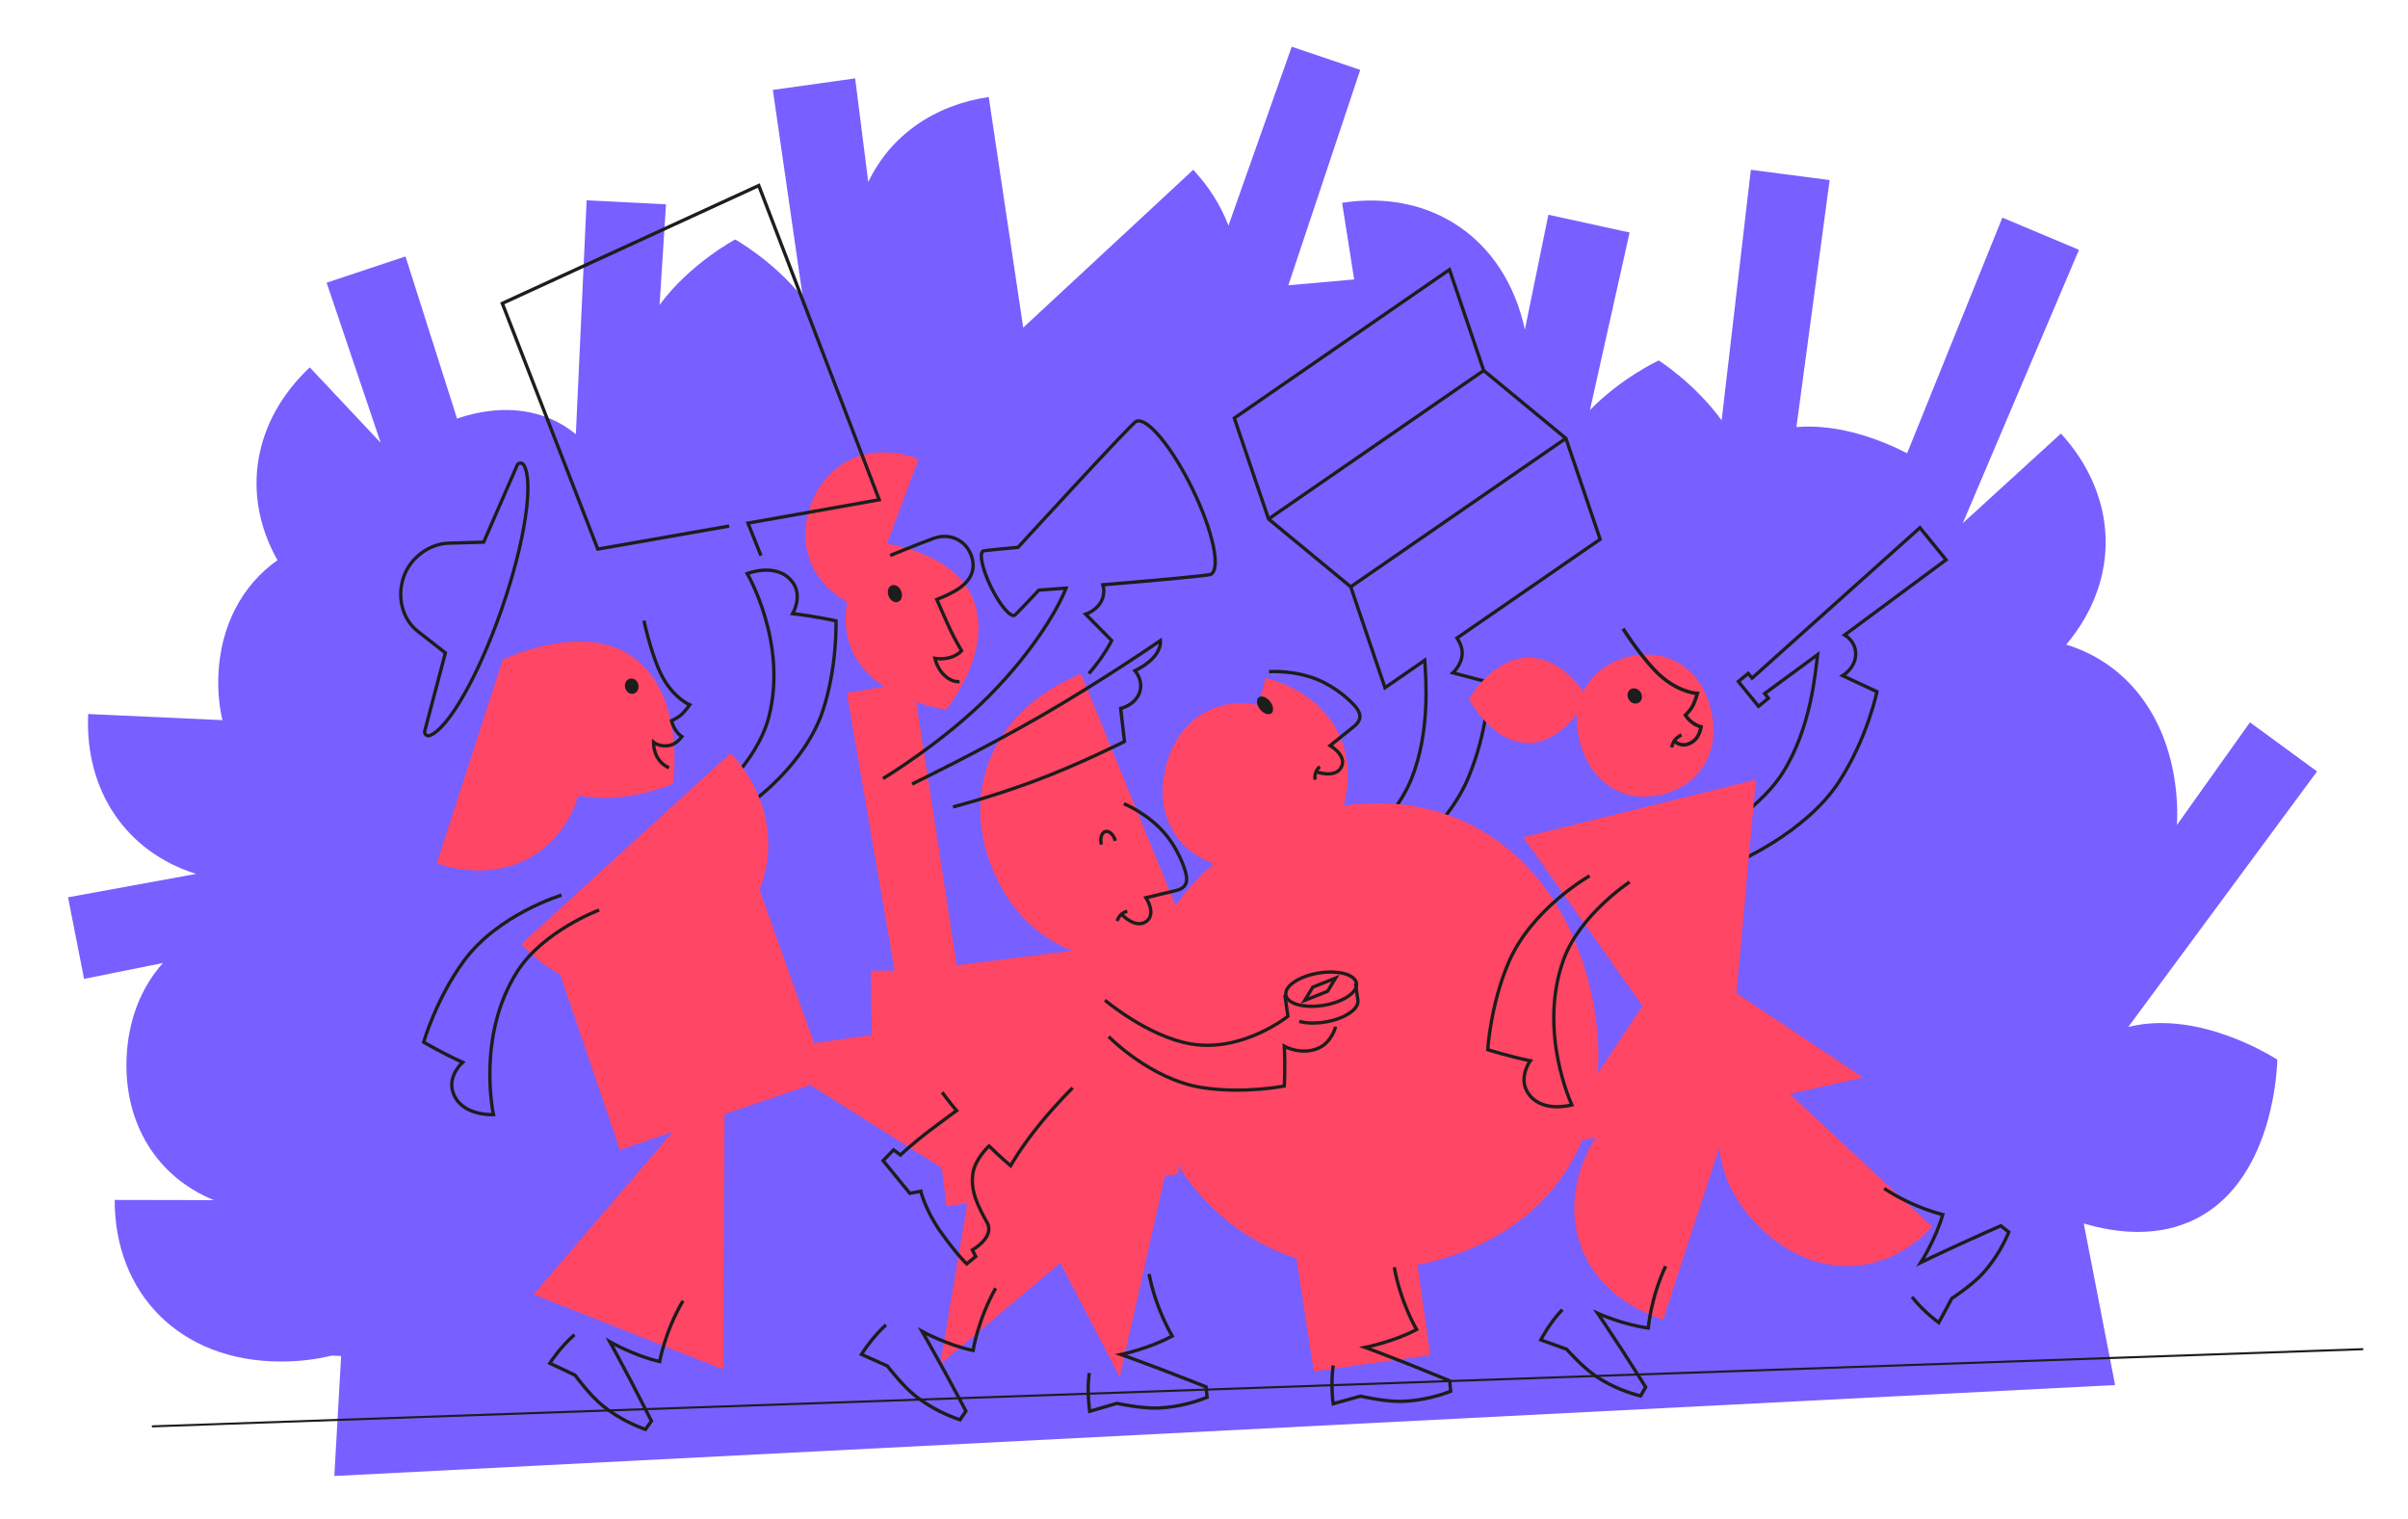 <?xml version="1.0" encoding="utf-8"?>
<svg version="1.1" xmlns="http://www.w3.org/2000/svg" xmlns:xlink="http://www.w3.org/1999/xlink" x="0px" y="0px"
	viewBox="0 0 1152.64 727.1" style="enable-background:new 0 0 1152.64 727.1;" xml:space="preserve">
	<style type="text/css">
		.st0 {
			fill: #FF4646;
		}

		.st1 {
			display: none;
		}

		.st2 {
			display: inline;
		}

		.st3 {
			fill: #FFF56E;
		}

		.st4 {
			fill: #FF4664;
		}

		.st5 {
			fill: none;
			stroke: #1D1D1B;
			stroke-width: 1.6;
		}

		.st6 {
			fill: none;
			stroke: #1D1D1B;
			stroke-width: 1.587;
		}

		.st7 {
			fill: #1D1D1B;
		}

		.st8 {
			fill: #E6B4C8;
		}

		.st9 {
			fill: #00C8F0;
		}

		.st10 {
			fill: none;
			stroke: #1D1D1B;
			stroke-width: 1.692;
		}

		.st11 {
			fill: none;
			stroke: #1D1D1B;
			stroke-width: 0.5;
		}

		.st12 {
			fill: #3200FA;
		}

		.st13 {
			fill: #7D64FA;
		}

		.st14 {
			fill: none;
			stroke: #1D1D1B;
			stroke-width: 1.6;
			stroke-dasharray: 6, 3;
		}

		.st15 {
			fill: none;
			stroke: #1D1D1B;
			stroke-width: 1.25;
		}

		.st16 {
			fill: none;
			stroke: #FF4646;
			stroke-width: 45;
			stroke-miterlimit: 10;
		}

		.st17 {
			fill: none;
			stroke: #FF4646;
			stroke-width: 13;
			stroke-miterlimit: 10;
		}

		.st18 {
			fill: none;
			stroke: #FF4646;
			stroke-width: 4;
			stroke-miterlimit: 10;
		}

		.st19 {
			fill: #FFFFFF;
		}

		.st20 {
			fill: none;
			stroke: #FF4646;
			stroke-width: 3;
			stroke-miterlimit: 10;
		}

		.st21 {
			fill: #785FFF;
		}

		.st22 {
			fill: none;
			stroke: #1D1D1B;
		}

		.st23 {
			fill: none;
			stroke: #1D1D1B;
			stroke-miterlimit: 10;
		}

		.st24 {
			fill: none;
			stroke: #1D1D1B;
			stroke-dasharray: 6, 3;
		}

		.st25 {
			fill: none;
			stroke: #1D1D1B;
			stroke-width: 0.75;
		}

		.st26 {
			fill: #FF6743;
		}

		.st27 {
			fill: #FF5753;
		}

		.st28 {
			fill: #FF7832;
			stroke: #FF7832;
			stroke-miterlimit: 10;
		}

		.st29 {
			fill: #FFE4D6;
			stroke: #FF7832;
			stroke-miterlimit: 10;
		}

		.st30 {
			fill: #FF6743;
			stroke: #FF7832;
			stroke-miterlimit: 10;
		}

		.st31 {
			fill: #FF5753;
			stroke: #FF7832;
			stroke-miterlimit: 10;
		}

		.st32 {
			fill: #785FFF;
			stroke: #FF7832;
			stroke-miterlimit: 10;
		}

		.st33 {
			fill: #FF4664;
			stroke: #FF7832;
			stroke-miterlimit: 10;
		}

		.st34 {
			fill: url(#SVGID_1_);
		}

		.st35 {
			fill: #FF7832;
		}

		.st36 {
			fill: #FF703A;
		}

		.st37 {
			fill: #FF5F4B;
		}

		.st38 {
			fill: #FF4E5C;
		}
	</style>
	<g id="Ebene_2">
	</g>
	<g id="Ebene_4" class="st1">
	</g>
	<g id="Ebene_1">
	</g>
	<g id="Ebene_3">
		<path class="st21" d="M1018.73,491.58l90.37-122.32l-32.11-23.5l-34.97,49.14c0.4-6.97,0.04-14.32-1.16-21.99
		c-5.3-33.68-25.23-56.27-51.83-64.35c26.5-31.55,24.61-71.32-2.52-101.04l-46.98,42.89l55.62-130.84l-36.68-15.4l-45.59,112.78
		c-11.12-5.72-31.79-14.3-52.99-12.53L875.8,86.19l-37.72-4.91L824.1,201.19c-13-17.84-30.12-28.65-30.12-28.65
		s-17.84,8.23-32.92,23.76l18.98-85.01l-38.87-8.5l-11.25,54.98c-9.57-44.12-45.43-67.29-87.49-60.67l5.77,36.66l-31.51,2.81
		l34.41-103.11l-32.79-11.1l-30.28,85.62c-3.59-9.46-9.23-18.5-16.85-26.71l-81.39,75.56l-16.51-110.4
		c-26.53,3.97-47.13,18.7-57.67,40.69l-6.27-49.59l-39.4,5.52l14.38,99.5c-14.06-17.69-32.4-27.91-32.4-27.91
		s-21.48,11.37-36.2,31.3l3.08-48.14l-37.99-1.92l-5.16,111.98c-4.7-3.84-10.07-6.95-16.19-8.92c-14.14-4.56-28.27-2.79-40.68,1.42
		l-24.68-77.59l-37.75,12.56l25.88,76.63l-33.95-36.1c-26.94,25.33-33.25,60.75-15.46,92.29c-17.11,12.07-27.4,31.72-28.3,55.33
		c-0.28,7.44,0.4,14.55,1.96,21.23l-64.27-2.93c-1.66,36.4,17.87,65.88,51.67,76.53l-61.31,11.2l7.67,39.04l37.74-7.59
		c-10.53,11.81-16.71,27.56-17.4,45.62c-1.19,31.21,14.48,56.76,41.81,67.88l-47.49-0.09c-0.09,44.44,30.84,77.24,79.37,77.34
		c8.74,0.02,16.9-0.98,24.45-2.83l4.56,0.18l-3.24,57.44l852.39-43.53l-15-77.34c15.7,4.67,36.28,7.06,54.76-2.77
		c37.4-19.9,37.89-75.63,37.89-75.63S1053.22,482.86,1018.73,491.58z" />
		<path class="st4" d="M362.24,503.22l126.67-18.01l-19.97,85.21L362.24,503.22z" />
		<line class="st22" x1="72.71" y1="682.75" x2="1131.2" y2="645.79" />
		<g>
			<g>
				<line class="st5" x1="710.2" y1="177.35" x2="607.21" y2="248.42" />
				<line class="st5" x1="646.55" y1="280.88" x2="749.54" y2="209.82" />
				<path class="st5" d="M661.18,419.18c0,0,30.38-19.84,41.69-46.98c9.67-23.19,10.1-45.53,10.1-45.53
				c-5.81-1.53-17.49-4.6-17.49-4.6s5.18-4.77,4.34-10.86c-0.29-2.12-1.3-4.23-2.41-5.8l68.53-47.29l-16.39-48.3l-39.34-32.46
				l-16.39-48.3l-102.99,71.06l16.39,48.3l39.34,32.46l16.39,48.3l19.03-13.13c0.64,9.71,2.58,34.53-6.4,56.85
				c-9.02,22.41-36.67,43.45-36.67,43.45" />
			</g>
			<g>
				<path class="st4" d="M758.7,464.02c-17.3-57.49-63.78-85.88-115.52-78.39c0.07-0.26,0.15-0.52,0.22-0.78
				c7.15-27.15-6.87-52.23-37.59-60.32l-3.41,12.96c-20.99-4.22-39.59,7.48-44.76,31.29c-4.61,21.23,5.4,38.28,23.39,44.59
				c-30.67,26.2-45.03,67.28-31.26,113.02c11.99,39.85,38.68,65.44,70.79,75.92l8.33,54.14l55.68-7.82l-6.07-43.18
				c3.59-0.7,7.19-1.56,10.78-2.59C751.01,585.2,778.69,530.45,758.7,464.02z" />
				<path class="st5" d="M667.4,606.59c3.06,17.03,10.68,29.81,10.68,29.81c-10.94,5.84-24.61,8.54-24.61,8.54s8.6,3.17,19.97,7.68
				c8.63,3.43,20.49,8.33,20.49,8.33l0.46,5c-4.9,1.91-13.32,4.51-23.36,4.83c-8.03,0.26-19.8-2.5-19.8-2.5l-13.07,3.63
				c0,0-1.34-9.29,0.03-18.34" />
				<g>
					<path class="st5" d="M607.43,321.5c0,0,11.68-0.94,23.23,3.79c9.05,3.7,16.11,10.4,18.39,13.24c3.04,3.78,2.23,6.65-1,9.24
					c-2.84,2.27-11.34,9.1-11.34,9.1s8.1,4.76,5.41,10.2c-2.85,5.76-11.96,2.38-11.96,2.38" />
					<path class="st7" d="M608.58,341.42c-1.31,1.05-3.74,0.2-5.42-1.89c-1.68-2.1-1.98-4.65-0.67-5.7c1.31-1.05,3.73-0.2,5.42,1.9
					C609.59,337.82,609.89,340.37,608.58,341.42" />
					<path class="st5" d="M629.49,373.21c0,0-0.29-1.82,0.3-3.45c0.59-1.63,1.96-2.85,1.96-2.85" />
				</g>
			</g>
		</g>
		<g>
			<path class="st5"
				d="M809.52,406.06c0,0,30.96-15.77,43.84-36.2c13.68-21.7,15.64-48.43,16.66-56.5l-25.35,18.63l1.82,2.23
			l-4.73,3.85l-9.66-11.87l4.73-3.85l1.83,2.25l80.35-72.01l12.51,15.37l-48.54,35.96c0,0,5.6,3.09,5.27,9.59
			c-0.32,6.43-6.21,9.91-6.21,9.91s10.95,5.11,16.39,7.65c0,0-4.41,21.9-18.07,42.99c-15.98,24.68-49.41,38.77-49.41,38.77" />
			<g>
				<path class="st4" d="M856.7,523.62l35.1-7.86l-60.58-40.32l9.27-102.24l-111.34,27.55l57.05,80.72l-45.03,68.01l22.74-5.09
				c-2.95,4.47-5.38,9.49-7.18,15c-10.09,30.9,4.43,60.83,39.4,72.24l26.84-82.22c1.27,13.72,8.09,27.49,20.87,39.41
				c25.96,24.21,58.87,22.16,81.04-1.61L856.7,523.62z" />
				<path class="st4" d="M755.03,341.54c-0.41,4.23-0.05,8.77,1.2,13.53c5.38,20.45,22.01,29.8,40,25.07
				c17.99-4.73,27.87-21.05,22.5-41.5c-5.19-19.74-21.76-28.85-39.75-24.12c-9.78,2.57-17.18,8.51-21.07,16.56
				c-3.79-5.4-12.85-16.01-25.56-16.29c-17.68-0.39-29.23,19.8-29.23,19.8s10.65,20.68,28.32,21.08
				C741.85,355.89,750.14,347.86,755.03,341.54z" />
			</g>
			<path class="st5" d="M901.9,568.86c13.98,9.27,28.03,12.51,28.03,12.51c-3.24,11.58-10.51,22.95-10.51,22.95s7.98-3.89,18.76-8.83
			c8.18-3.74,19.56-8.76,19.56-8.76l3.81,3.03c-1.95,4.71-5.76,12.35-12.27,19.58c-5.2,5.79-15.02,12.18-15.02,12.18l-6.22,11.57
			c0,0-7.4-5.3-12.82-12.31" />
			<g>
				<path class="st5" d="M800.19,357.74c0,0,0.36-2.06,1.58-3.62c1.23-1.55,3.14-2.34,3.14-2.34" />
				<path class="st10" d="M776.88,300.9c0,0,10.5,16.61,19.31,23.73c8.81,7.12,16.3,7.28,16.3,7.28s-0.96,3.47-2.14,5.79
				c-1.26,2.47-3.6,4.6-3.6,4.6s1.21,2.04,3.47,3.66c2.26,1.62,4.05,1.94,4.05,1.94s-0.65,4.32-3.22,6.49
				c-5.19,4.38-9.15,0.66-9.15,0.66" />
				<path class="st7" d="M784.51,336.33c-1.56,0.98-3.72,0.34-4.83-1.42c-1.11-1.77-0.76-4,0.8-4.98c1.56-0.98,3.72-0.34,4.83,1.43
				C786.42,333.12,786.06,335.35,784.51,336.33" />
			</g>
			<g>
				<path class="st5" d="M780.05,422.18c0,0-23.94,15.71-31.69,37.36c-12.35,34.49,4.05,69.32,4.05,69.32s-15.16,4.4-21.39-6.34
				c-4.11-7.08,1.46-14.78,1.46-14.78c-10.59-2.17-20.34-5.31-20.34-5.31s1.26-21.5,10.04-41.88
				c11.07-25.71,38.74-41.33,38.74-41.33" />
			</g>
			<path class="st5" d="M797.27,606.11c-7.14,15.18-8.29,29.55-8.29,29.55c-11.93-1.52-24.24-7.05-24.24-7.05s5.02,7.33,11.47,17.27
			c4.9,7.55,11.52,18.08,11.52,18.08l-2.44,4.21c-4.95-1.24-13.06-3.9-21.16-9.28c-6.49-4.3-14.24-13.08-14.24-13.08l-12.36-4.46
			c0,0,4.16-8.09,10.31-14.48" />
		</g>
		<g>
			<path class="st4" d="M579.8,493.13l-0.53-29.29l-28.48,0.14l-0.74-5.37c6.68-1.06,13.55-2.97,20.56-5.83l-53.14-130.21
			c-42.42,17.31-57.78,55.8-42.48,93.28c7.75,18.98,21.3,32.64,38.29,39.25l-55.32,6.94l-19.38-125.94c8,2.76,14.26,3.54,14.26,3.54
			s23.02-27.45,13.03-52.79c-7.2-18.26-30.11-24.62-41.26-26.68l15.12-40.45c-23.41-8.75-43.8,1-51.53,21.69
			c-6.85,18.33-0.55,36.7,17.27,46.72c-1.21,6.92-1.07,14.44,1.83,21.81c3.28,8.33,9.33,14.38,15.97,18.76l-17.93,3l22.87,132.87
			l-11.43,0.06l0.59,32.18l25.54-0.58l10.17,81.11l9.98-1.38l-12.99,77l57.42-48.41l28.51,54.49l21.63-96.19l6.72-0.93l-9.46-68.22
			L579.8,493.13z" />
			<g>
				<path class="st5" d="M426.13,265.88c0,0,13.62-5.6,20.77-8.19c7.55-2.73,15.07,0.68,17.86,7.76c2.79,7.08-0.01,13.13-7.88,17.56
				c-4.26,2.4-8.46,3.93-8.46,3.93s4.03,9.34,7,15.62c1.59,3.35,4.86,8.93,4.86,8.93s-1.95,2.26-5.5,3.23
				c-4.02,1.09-7.26,0.39-7.26,0.39s0.97,4.97,4.8,8.41c3.83,3.43,6.99,2.68,6.99,2.68" />
				<path class="st7" d="M429.92,288.09c-1.66,0.66-3.71-0.58-4.57-2.76c-0.86-2.18-0.21-4.48,1.45-5.13
				c1.66-0.66,3.71,0.58,4.57,2.76S431.58,287.43,429.92,288.09" />
			</g>
			<g>
				<path class="st5" d="M537.96,384.71c0,0,10.9,4.35,19.17,13.72c6.48,7.34,9.83,16.49,10.61,20.05c1.04,4.74-0.96,6.95-5.02,7.83
				l-14.18,3.38c0,0,5.09,7.61,0.26,11.29c-5.12,3.9-11.8-3.18-11.8-3.18" />
				<path class="st5" d="M534.72,440.83c0,0,0.56-1.78,1.83-2.99c1.27-1.22,3.06-1.7,3.06-1.7" />
				<path class="st5" d="M533.87,402.47c-0.78-2.94-2.91-4.93-4.74-4.44c-1.84,0.49-2.69,3.27-1.91,6.21" />
			</g>
			<g>
				<path class="st6" d="M639.32,491.43c0,0-1.81,7.39-8.08,10.21c-8.26,3.72-16.5-0.83-16.5-0.83c0.52,9.78,0.01,19.03,0.01,19.03
				s-19.12,3.82-38.98,0.8c-25.05-3.8-45.07-24.46-45.07-24.46" />
				<path class="st6"
					d="M528.91,478.76c0,0,20.63,17.45,41.15,20.93c24.74,4.2,46.44-13.24,46.44-13.24l-1.49-10.22" />

				<ellipse transform="matrix(0.987 -0.164 0.164 0.987 -68.953 109.767)" class="st6" cx="631.92" cy="473.5"
					rx="17.13" ry="7.81" />
				<polygon class="st6" points="624.55,478.83 635.47,474.48 639.29,468.18 628.38,472.52 			" />
				<path class="st6" d="M621.91,488.89c7.04,1.95,17.75,0.22,23.92-3.86c3.08-2.04,4.45-4.29,4.16-6.26l-1.16-8" />
			</g>
			<path class="st5" d="M513.43,520.72c0,0-7.13,6.92-15.21,16.75c-9.79,11.9-14.46,20.53-14.46,20.53s-5.04-4.25-10.33-9.46
			c0,0-6.48,5.83-7.68,12.82c-1.49,8.75,2.69,16.52,6.72,23.78c3.91,7.05-7.03,13.16-7.03,13.16l1.59,3.15l-4.29,3.51
			c0,0-4.3-3.9-12.22-14.95c-7.58-10.58-9.76-19.8-9.76-19.8l-5.26,0.97l-12.77-15.63l5-5.15l3.29,2.45c0,0,5.71-5.41,14.09-11.77
			c8.39-6.36,12.77-9.45,12.77-9.45s-3.34-3.94-6.93-8.78" />
			<path class="st5" d="M476.58,616.63c-8.5,15.07-10.78,29.77-10.78,29.77c-12.17-2.48-24.43-9.12-24.43-9.12s4.61,7.93,10.5,18.66
			c4.47,8.15,10.49,19.49,10.49,19.49l-2.83,4.14c-5-1.66-13.15-5.02-21.1-11.18c-6.35-4.92-13.68-14.56-13.68-14.56l-12.39-5.54
			c0,0,4.9-8.01,11.72-14.11" />
			<path class="st5" d="M550.03,609.83c3.28,16.99,11.07,29.66,11.07,29.66c-10.88,5.99-24.52,8.87-24.52,8.87s8.65,3.06,20.09,7.41
			c8.68,3.31,20.62,8.06,20.62,8.06l0.52,4.99c-4.88,1.98-13.27,4.69-23.32,5.14c-8.03,0.36-19.85-2.23-19.85-2.23l-13.03,3.8
			c0,0-1.46-9.28-0.21-18.34" />
			<g>
				<path class="st5"
					d="M521.18,322.42c7.25-8.16,10.95-15.83,10.95-15.83L519.69,294c0,0,6.52-2.05,8.29-8.25
				c0.64-2.23,0.44-4.21-0.08-5.83c22.83-1.92,50.29-4.35,51.63-5c5.01-2.45,1.07-20.82-8.8-41.02s-21.93-34.61-26.95-32.16
				c-2.39,1.17-56.49,60.25-56.49,60.25s-16.16,1.48-16.63,1.71c-2.11,1.03-0.45,8.76,3.7,17.27c4.15,8.51,9.23,14.57,11.34,13.54
				c0.48-0.24,11.58-12.05,11.58-12.05l12.98-0.95c-2.83,7.64-14.04,28.63-37.12,51.89c-21.78,21.94-50.44,39.26-50.44,39.26" />
			</g>
			<path class="st5" d="M456.18,386.24c0,0,17.4-4.42,38.55-12.23c21.16-7.81,43.54-19.08,43.54-19.08l-1.84-15.84
			c0,0,6.57-1.36,8.91-7.24c2.36-5.94-2.06-10.82-2.06-10.82s6-2.72,9.44-6.99c3.29-4.09,2.76-7.45,2.76-7.45
			s-27.95,19.26-56.85,35.93c-28.9,16.68-62.02,32.76-62.02,32.76" />
		</g>
		<g>
			<g>
				<polyline class="st5" points="364.25,265.96 358.03,250.39 420.85,239.22 363.2,88.81 240.45,145.21 286.15,262.83 
				349.01,251.79 			" />
				<path class="st5"
					d="M339.86,383.29c0,0,22.41-17.83,28.15-40.09c9.16-35.47-10.35-68.67-10.35-68.67s14.69-5.76,21.88,4.36
				c4.73,6.67-0.11,14.85-0.11,14.85c10.75,1.2,20.74,3.44,20.74,3.44s0.7,21.53-6.18,42.62c-8.68,26.61-34.81,44.69-34.81,44.69" />
			</g>
			<path class="st6"
				d="M213.19,312.51c0,0-5.88-4.59-13.26-10.37c-7.39-5.78-10.01-16.5-6.68-26.05
			c3.32-9.55,12.75-15.84,21.34-16.09c8.59-0.25,16.93-0.5,16.93-0.5l16.01-36.77c0.59-1.34,2.39-1.45,3.16-0.21
			c4.89,7.92,0.7,36.66-10.55,69.03c-11.23,32.31-25.72,57.36-34.45,60.51c-1.38,0.5-2.75-0.75-2.37-2.19L213.19,312.51z" />
			<g>
				<g>
					<path class="st4" d="M395.83,516.62l-32.25-90.72c8.69-22.17,3.7-46.3-13.79-65.47l-100.2,91.39
					c5.61,6.15,11.86,11.04,18.54,14.62l28.62,83.95l25.29-8.62l-66.62,77.84l90.83,35.87l0.57-122.16L395.83,516.62z" />
					<path class="st4" d="M276.79,381.21c0.06-0.18,0.1-0.36,0.16-0.54c21.99,4.76,45.15-5.43,45.15-5.43s6.63-40.84-18.24-60.08
					c-22.29-17.25-57.85-1.88-62.81,0.4c-0.1-0.03-0.2-0.07-0.3-0.11l-0.09,0.29c-0.12,0.06-0.19,0.09-0.19,0.09
					s-0.04,0.28-0.08,0.75l-31.35,96.74C240.91,423.65,267.66,409.38,276.79,381.21z" />
				</g>
				<path class="st5" d="M308.22,297.06c0,0,3.97,18.71,9.58,28.19c5.61,9.47,12.36,12.13,12.36,12.13s-2.03,2.85-3.88,4.57
				c-1.97,1.83-4.81,3-4.81,3s0.42,2.27,1.92,4.52c1.51,2.24,3.02,3.13,3.02,3.13s-2.14,3.14-5.28,4.02
				c-5.05,1.42-8.3-1.36-8.3-1.36s-0.41,8.83,7.39,12.24" />
				<path class="st7" d="M303.16,332.06c-1.76,0.37-3.52-0.94-3.95-2.94c-0.42-2,0.66-3.91,2.41-4.29s3.52,0.94,3.95,2.94
				C306,329.77,304.92,331.69,303.16,332.06" />
			</g>
			<path class="st5"
				d="M286.79,435.59c0,0-26.82,10.02-39.18,29.42c-19.68,30.9-11.41,68.5-11.41,68.5s-15.76,0.93-19.45-10.92
			c-2.44-7.81,4.7-14.09,4.7-14.09c-9.85-4.47-18.66-9.68-18.66-9.68s6-20.69,19.07-38.62c16.49-22.62,46.93-31.73,46.93-31.73" />
			<path class="st5" d="M326.93,622.65c-8.65,14.65-11.17,29.06-11.17,29.06c-11.92-2.68-23.85-9.45-23.85-9.45s4.38,7.89,9.97,18.55
			c4.24,8.1,9.94,19.37,9.94,19.37l-2.87,4.02c-4.88-1.73-12.83-5.19-20.53-11.4c-6.15-4.97-13.17-14.58-13.17-14.58l-12.08-5.69
			c0,0,4.97-7.78,11.8-13.64" />
		</g>
	</g>
	<g id="Ebene_5">
	</g>
</svg>